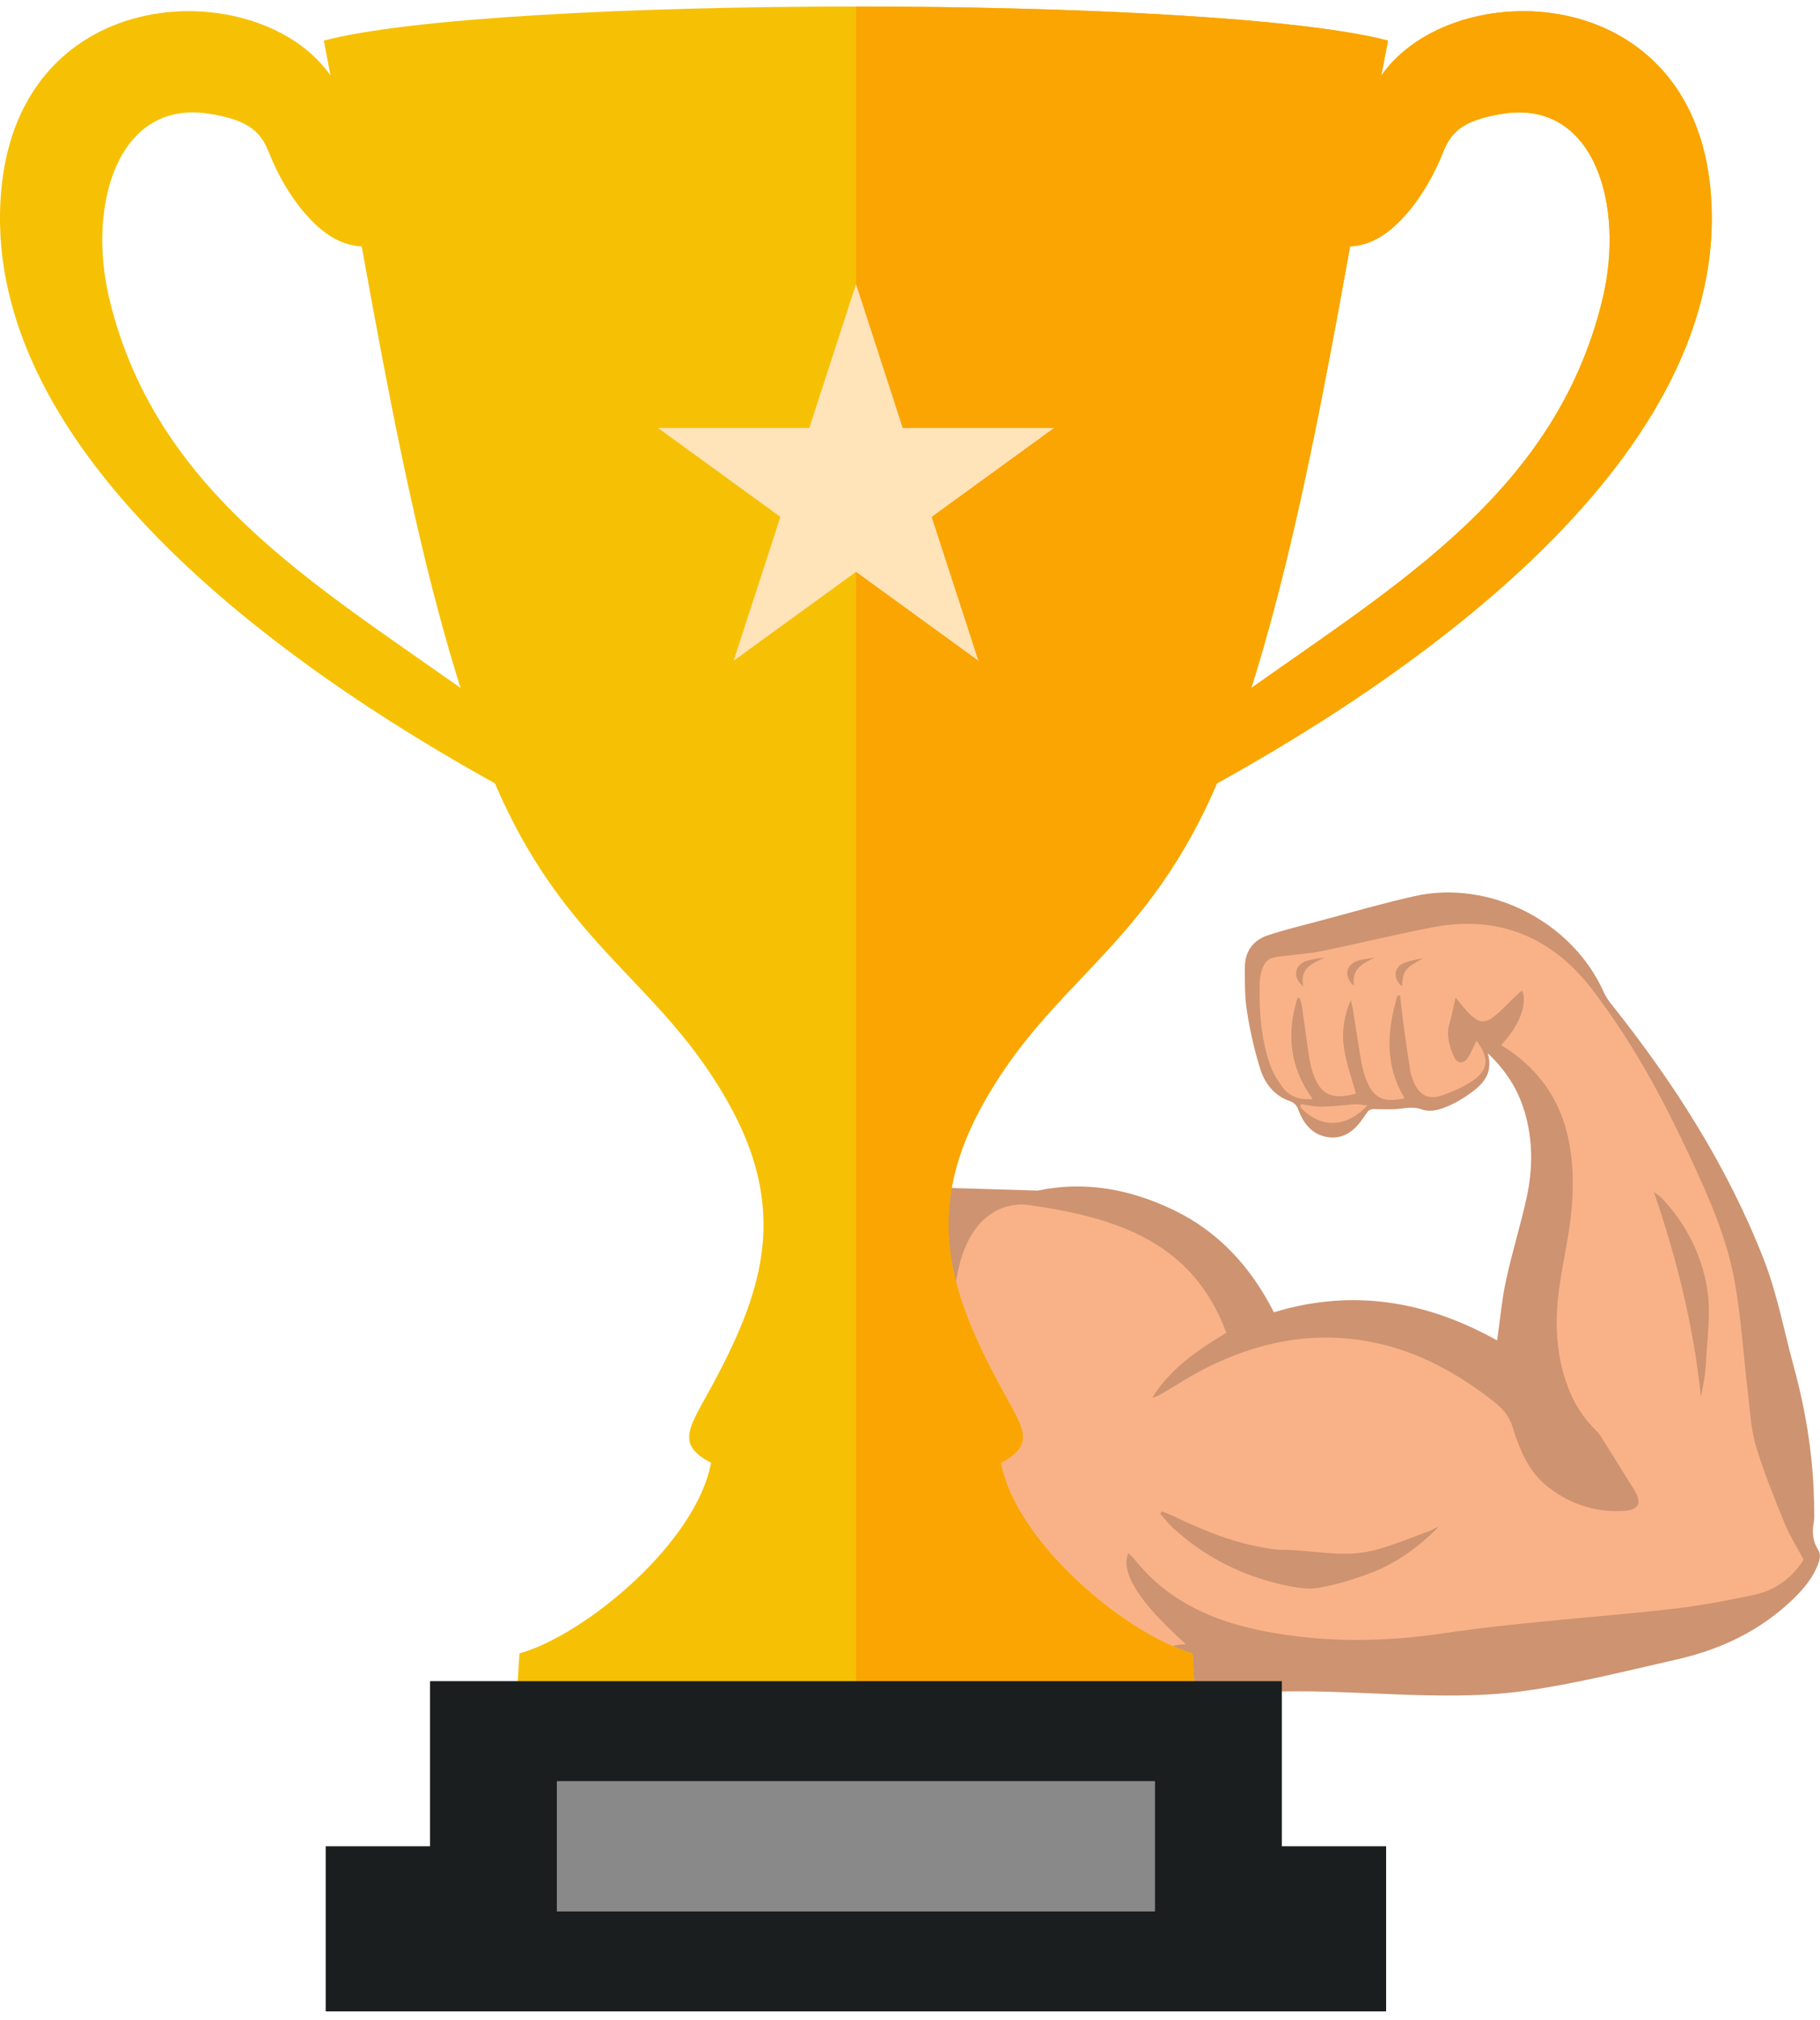 <svg width="118" height="131" viewBox="0 0 118 131" fill="none" xmlns="http://www.w3.org/2000/svg">
<path d="M117.911 100.549C117.533 99.968 117.471 99.377 117.595 98.723C117.646 98.447 117.629 98.154 117.623 97.872C117.601 94.727 117.128 91.645 116.299 88.618C115.662 86.274 115.217 83.851 114.332 81.602C111.96 75.556 108.483 70.14 104.442 65.074C104.256 64.843 104.093 64.583 103.969 64.313C101.934 59.759 96.575 57.015 91.706 58.108C89.666 58.565 87.648 59.156 85.625 59.692C84.476 59.996 83.32 60.278 82.193 60.65C81.241 60.965 80.717 61.698 80.711 62.712C80.706 63.67 80.7 64.64 80.847 65.575C81.044 66.832 81.326 68.083 81.703 69.295C81.996 70.247 82.61 71.042 83.608 71.391C83.935 71.509 84.076 71.673 84.188 71.983C84.521 72.879 85.101 73.589 86.093 73.735C87.051 73.876 87.761 73.375 88.297 72.614C88.438 72.417 88.578 72.219 88.719 72.022C88.826 71.966 88.922 71.926 88.984 71.915C89.542 71.915 90.106 71.954 90.658 71.904C91.182 71.853 91.667 71.74 92.208 71.943C92.568 72.079 93.064 72.022 93.447 71.892C94.011 71.701 94.558 71.413 95.053 71.081C95.995 70.444 96.868 69.734 96.462 68.297C97.635 69.407 98.418 70.636 98.846 72.079C99.393 73.91 99.387 75.77 98.987 77.618C98.593 79.438 98.029 81.219 97.64 83.039C97.37 84.296 97.257 85.592 97.065 86.917C92.512 84.369 87.71 83.53 82.594 85.091C81.111 82.172 79.015 79.855 76.051 78.441C73.239 77.094 70.32 76.564 67.276 77.201C67.276 77.201 61.686 77.026 61.675 77.032C61.568 77.055 61.224 77.004 61.111 77.032C61.111 77.032 60.012 77.573 59.984 77.596C59.111 77.872 59.956 78.508 59.421 80.413C59.409 80.436 59.415 82.656 59.421 82.668C59.483 82.927 56.124 112.524 74.433 110.416C74.467 110.416 74.495 110.411 74.529 110.405C74.732 110.377 74.941 110.321 75.127 110.281C76.552 109.96 77.538 110.715 78.581 109.718C78.863 109.453 79.624 109.926 79.708 110.281C80.553 113.865 80.942 109.768 81.962 109.718C87.508 109.447 93.408 110.4 98.835 109.644C102.182 109.177 105.485 108.337 108.793 107.582C111.571 106.945 114.09 105.75 116.181 103.761C116.919 103.057 117.578 102.29 117.917 101.304C118.001 101.073 118.029 100.729 117.911 100.549Z" fill="#CE9370"/>
<path d="M115.708 98.78C115.031 97.117 114.35 95.455 113.842 93.742C113.504 92.597 113.454 91.363 113.313 90.169C113.031 87.841 112.89 85.491 112.484 83.186C111.983 80.318 110.805 77.658 109.582 75.032C107.796 71.189 105.778 67.463 103.191 64.11C100.622 60.78 97.178 59.32 92.957 60.115C90.517 60.577 88.1 61.174 85.671 61.676C84.91 61.834 84.121 61.873 83.349 61.98C82.847 62.048 82.256 62.02 81.974 62.527C81.777 62.876 81.686 63.327 81.675 63.738C81.619 65.502 81.754 67.261 82.306 68.946C82.487 69.504 82.814 70.044 83.169 70.518C83.625 71.121 84.296 71.341 85.102 71.256C83.625 69.222 83.4 67.041 84.115 64.73C84.166 64.719 84.217 64.708 84.262 64.691C84.313 64.877 84.38 65.063 84.409 65.249C84.561 66.286 84.696 67.323 84.848 68.359C84.888 68.641 84.944 68.923 85.011 69.194C85.462 70.924 86.268 71.38 87.908 70.912C87.638 69.909 87.277 68.917 87.13 67.897C86.984 66.889 87.142 65.857 87.576 64.854C87.626 65.063 87.683 65.266 87.716 65.474C87.897 66.579 88.06 67.683 88.246 68.788C88.314 69.171 88.41 69.554 88.545 69.915C89.007 71.189 89.683 71.538 91.07 71.211C89.762 69.058 89.926 66.821 90.602 64.561C90.658 64.555 90.72 64.55 90.776 64.544C90.855 65.221 90.923 65.891 91.013 66.567C91.143 67.537 91.284 68.5 91.442 69.464C91.481 69.723 91.582 69.977 91.689 70.219C92.039 71.002 92.597 71.312 93.408 71.053C94.079 70.839 94.738 70.546 95.336 70.174C96.502 69.458 96.609 68.619 95.724 67.48C95.55 67.841 95.403 68.202 95.206 68.528C94.913 69.019 94.468 69.007 94.248 68.483C93.966 67.813 93.752 67.12 93.978 66.365C94.141 65.812 94.242 65.237 94.372 64.68C94.721 65.091 95.014 65.508 95.381 65.84C95.905 66.325 96.294 66.359 96.857 65.919C97.359 65.531 97.787 65.046 98.249 64.606C98.384 64.477 98.525 64.353 98.683 64.217C99.072 65.08 98.463 66.601 97.319 67.762C101.258 70.157 102.228 73.899 101.918 78.143C101.788 79.94 101.337 81.716 101.095 83.508C100.791 85.717 100.864 87.903 101.687 90.016C102.081 91.037 102.662 91.95 103.445 92.722C103.558 92.834 103.67 92.953 103.755 93.082C104.442 94.175 105.124 95.274 105.806 96.373C105.846 96.435 105.885 96.492 105.925 96.554C106.494 97.455 106.28 97.917 105.226 97.974C103.287 98.075 101.529 97.433 100.109 96.199C99.055 95.28 98.491 93.905 98.08 92.558C97.855 91.826 97.438 91.341 96.863 90.89C94.485 89.025 91.892 87.593 88.894 87.013C85.073 86.275 81.478 87.024 78.063 88.771C77.15 89.239 76.282 89.808 75.397 90.326C75.189 90.45 74.98 90.574 74.71 90.625C75.871 88.749 77.635 87.548 79.511 86.421C77.353 80.583 72.49 78.96 66.747 78.143C66.747 78.143 56.04 75.888 66.133 105.435C69.041 110.355 72.687 110.777 74.665 110.383C74.31 110.439 73.96 110.422 73.769 110.096C73.611 109.825 73.932 109.267 74.056 108.839C74.101 108.687 74.22 108.563 74.282 108.416C74.761 107.312 75.538 106.624 76.896 106.619C73.87 103.914 72.625 101.958 73.149 100.713C73.29 100.842 73.431 100.944 73.532 101.079C75.674 103.795 78.61 105.108 81.901 105.756C85.778 106.523 89.695 106.483 93.572 105.908C98.39 105.193 103.248 104.894 108.083 104.364C109.999 104.156 111.909 103.806 113.797 103.395C115.178 103.091 116.254 102.234 116.936 101.13C116.502 100.307 116.035 99.574 115.708 98.78ZM84.504 63.964C83.8 63.395 83.896 62.594 84.685 62.318C85.062 62.189 85.468 62.144 85.885 62.099C85.068 62.465 84.245 62.797 84.504 63.964ZM87.79 63.941C87.102 63.299 87.237 62.544 88.066 62.285C88.41 62.177 88.782 62.155 89.137 62.093C88.336 62.465 87.604 62.837 87.79 63.941ZM90.895 63.953C90.286 63.457 90.359 62.696 91.07 62.425C91.458 62.279 91.881 62.222 92.293 62.127C91.098 62.764 90.968 62.921 90.895 63.953ZM89.069 101.913C87.925 102.369 86.719 102.736 85.507 102.955C84.786 103.085 83.986 102.933 83.248 102.775C80.537 102.189 78.136 100.966 76.079 99.101C75.764 98.813 75.504 98.47 75.223 98.148C75.262 98.098 75.296 98.053 75.335 98.002C75.623 98.12 75.916 98.222 76.192 98.357C78.085 99.27 80.024 100.053 82.115 100.38C82.397 100.425 82.678 100.487 82.96 100.487C84.978 100.47 87.001 101.039 89.007 100.544C90.236 100.239 91.413 99.726 92.614 99.298C92.839 99.219 93.042 99.078 93.273 99.005C92.05 100.239 90.675 101.27 89.069 101.913ZM110.591 88.557C110.557 89.239 110.405 89.921 110.281 90.597C109.813 86.049 108.731 81.653 107.226 77.286C107.412 77.433 107.627 77.562 107.79 77.737C109.328 79.394 110.343 81.389 110.687 83.57C110.94 85.193 110.675 86.894 110.591 88.557Z" fill="#F9B288"/>
<path d="M88.651 71.684C88.319 71.645 88.093 71.588 87.874 71.605C87.141 71.65 86.408 71.746 85.676 71.757C85.231 71.763 84.78 71.656 84.335 71.6C84.323 71.662 84.318 71.724 84.306 71.791C85.58 73.161 87.243 73.177 88.651 71.684Z" fill="#F9B288"/>
<path fill-rule="evenodd" clip-rule="evenodd" d="M89.993 2.633C87.08 17.415 84.64 35.51 79.709 48.77C74.981 61.489 68.229 63.152 63.512 71.988C59.849 78.852 61.72 84.043 64.786 89.768C66.263 92.524 67.271 93.6 64.899 94.851C65.84 99.991 73.014 105.993 77.319 107.21L77.449 109.289C71.34 110.828 40.114 111.132 33.549 109.289L33.678 107.21C37.984 105.993 45.158 99.991 46.099 94.851C43.726 93.595 44.735 92.524 46.212 89.768C49.277 84.043 51.148 78.852 47.48 71.988C42.763 63.152 36.011 61.489 31.283 48.77C26.347 35.516 23.906 17.415 20.993 2.633C32.174 -0.314 78.818 -0.314 89.993 2.633Z" fill="#F6C105"/>
<path fill-rule="evenodd" clip-rule="evenodd" d="M89.621 4.814C94.219 -1.633 109.689 -1.397 110.906 12.354C112.422 29.469 91.926 43.901 76.744 51.965L79.218 45.981C89.519 38.469 100.745 32.506 103.901 19.387C105.355 13.335 103.388 6.516 97.539 7.361C94.636 7.778 94.017 8.736 93.543 9.919C92.489 12.568 90.613 15.07 88.691 15.746C85.338 16.924 82.644 13.774 89.621 4.814Z" fill="#F6C105"/>
<path fill-rule="evenodd" clip-rule="evenodd" d="M21.37 4.814C16.772 -1.633 1.302 -1.396 0.079 12.348C-1.437 29.463 19.065 43.896 34.247 51.966L31.773 45.981C21.472 38.469 10.246 32.506 7.09 19.387C5.636 13.335 7.608 6.516 13.452 7.361C16.355 7.778 16.974 8.736 17.448 9.92C18.502 12.568 20.378 15.07 22.3 15.747C25.648 16.924 28.347 13.774 21.37 4.814Z" fill="#F6C105"/>
<path fill-rule="evenodd" clip-rule="evenodd" d="M89.993 2.633C87.08 17.415 84.639 35.51 79.708 48.771C74.98 61.49 68.229 63.152 63.512 71.989C59.849 78.853 61.72 84.043 64.786 89.769C66.262 92.524 67.271 93.601 64.898 94.852C65.84 99.991 73.013 105.993 77.319 107.21L77.449 109.29C74.377 110.067 64.944 110.524 55.498 110.558V0.424C69.948 0.424 84.403 1.162 89.993 2.633Z" fill="#FAA501"/>
<path fill-rule="evenodd" clip-rule="evenodd" d="M89.621 4.814C94.219 -1.633 109.689 -1.396 110.906 12.354C112.422 29.469 91.926 43.901 76.744 51.966L79.218 45.981C89.519 38.469 100.745 32.507 103.901 19.387C105.355 13.335 103.388 6.516 97.539 7.361C94.636 7.778 94.017 8.736 93.543 9.92C92.489 12.568 90.613 15.07 88.691 15.747C85.338 16.924 82.644 13.774 89.621 4.814Z" fill="#FAA501"/>
<path fill-rule="evenodd" clip-rule="evenodd" d="M83.107 119.715V109.008H27.88V119.715H21.117V130.422H89.869V119.715H83.107Z" fill="#1A1E1E"/>
<path d="M74.885 115.489H36.102V123.942H74.885V115.489Z" fill="#898989"/>
<path d="M55.5 18.422L58.531 27.751H68.339L60.404 33.516L63.435 42.844L55.5 37.079L47.565 42.844L50.596 33.516L42.661 27.751H52.469L55.5 18.422Z" fill="#FFE3B9"/>
</svg>
